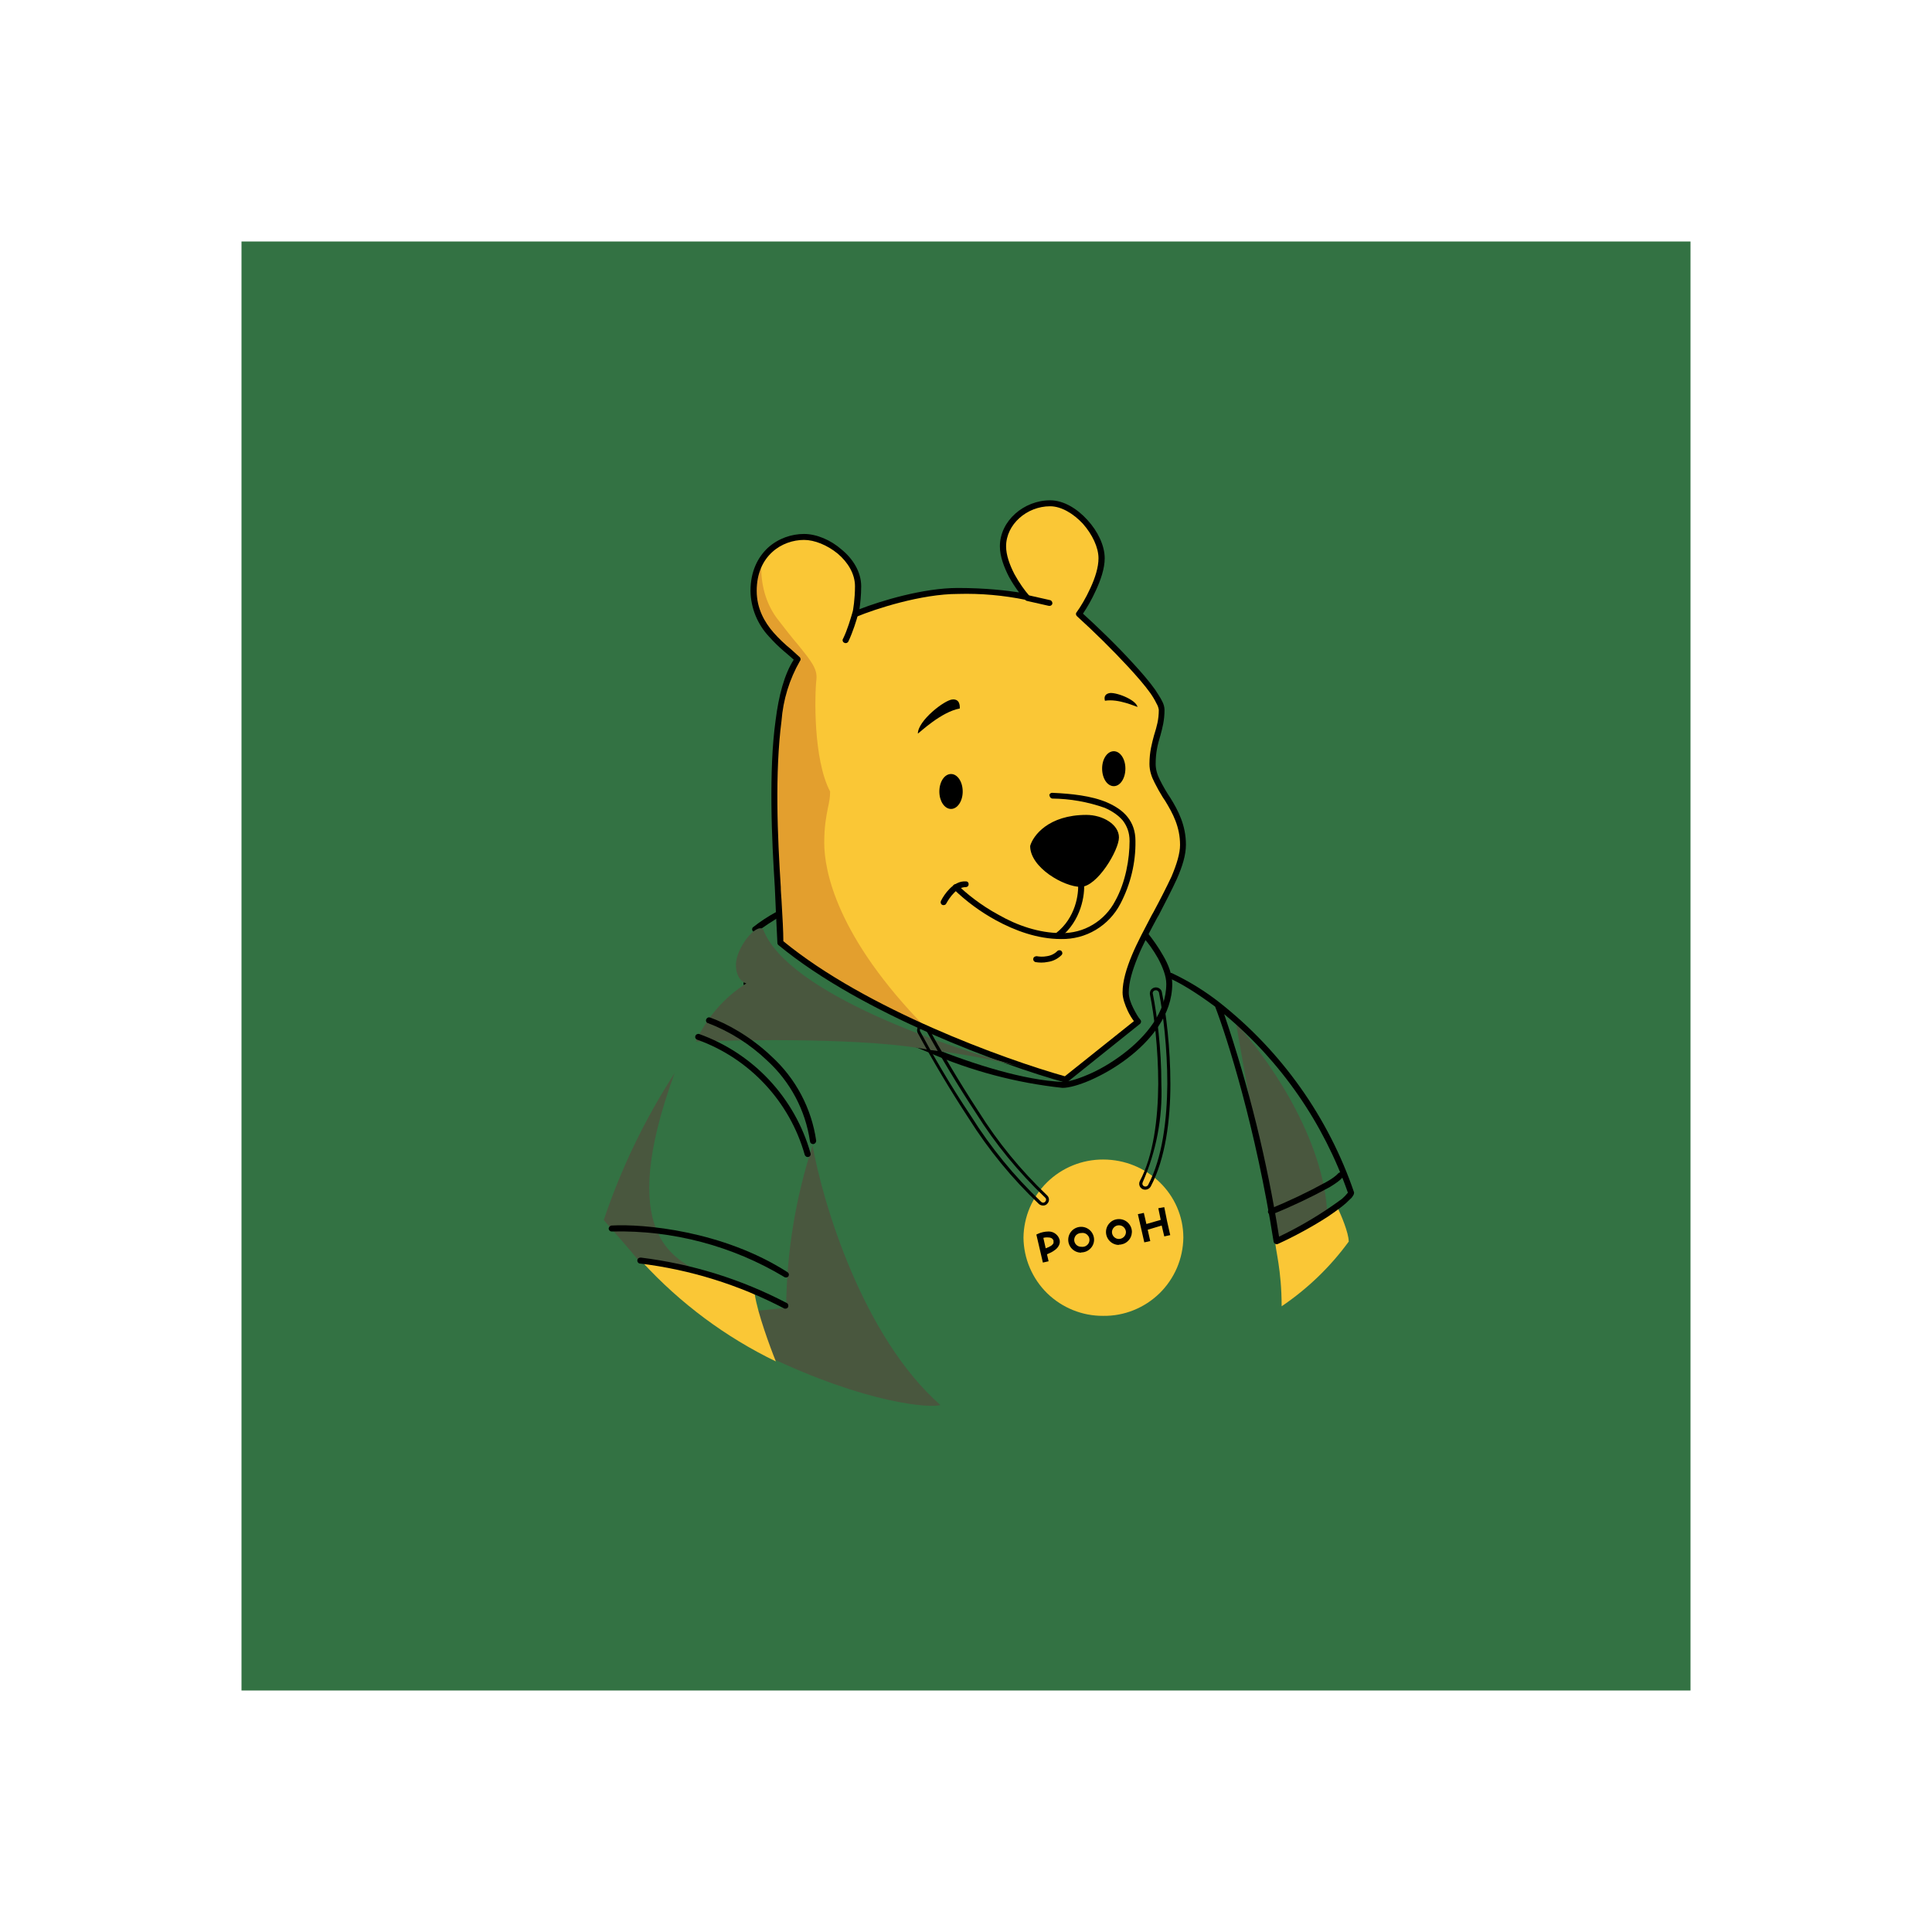 <svg width="24" height="24" viewBox="0 0 24 24" fill="none" xmlns="http://www.w3.org/2000/svg">
<rect x="0" y="0" width="24" height="24" fill="#333333" stroke="none"/>
<g clip-path="url(#clip0_328_54782)">
<path d="M24 0H0V24H24V0Z" fill="white"/>
<path d="M21 3H3V21H21V3Z" fill="white"/>
<path d="M3 3H21V21H3V3Z" fill="#337243"/>
<path d="M9.695 11.711C10.733 12.572 12.492 13.203 13.238 13.411L14.137 12.691C14.086 12.627 13.983 12.466 13.983 12.328C13.983 11.791 14.697 10.959 14.697 10.496C14.697 10.033 14.318 9.789 14.318 9.49C14.318 9.191 14.43 9.082 14.43 8.818C14.43 8.613 13.745 7.938 13.405 7.629C13.501 7.494 13.684 7.169 13.684 6.935C13.684 6.645 13.35 6.25 13.045 6.25C12.739 6.25 12.46 6.491 12.46 6.787C12.46 7.021 12.652 7.304 12.749 7.417C12.47 7.358 12.185 7.332 11.9 7.34C11.434 7.34 10.856 7.532 10.627 7.629C10.637 7.577 10.66 7.442 10.66 7.282C10.66 6.947 10.274 6.671 9.985 6.671C9.699 6.671 9.361 6.877 9.361 7.34C9.361 7.803 9.773 8.047 9.908 8.191C9.425 8.883 9.695 11.142 9.695 11.711Z" fill="#FAC736"/>
<path d="M11.511 12.777C10.868 12.488 10.197 12.125 9.695 11.71C9.695 11.594 9.683 11.408 9.67 11.18C9.615 10.286 9.525 8.74 9.908 8.19C9.882 8.162 9.843 8.129 9.805 8.094C9.628 7.943 9.361 7.712 9.361 7.339C9.361 7.188 9.396 7.062 9.458 6.966C9.445 7.184 9.483 7.451 9.65 7.679C9.756 7.818 9.843 7.927 9.917 8.014C10.078 8.213 10.155 8.309 10.142 8.438C10.12 8.628 10.1 9.428 10.312 9.833C10.312 9.907 10.3 9.968 10.284 10.039C10.264 10.142 10.239 10.264 10.239 10.47C10.239 10.813 10.39 11.639 11.511 12.777Z" fill="#E39F2E"/>
<path d="M13.045 6.289C12.756 6.289 12.498 6.514 12.498 6.787C12.498 6.896 12.543 7.018 12.601 7.131C12.662 7.243 12.733 7.34 12.781 7.394C12.791 7.407 12.791 7.427 12.781 7.439C12.777 7.445 12.771 7.449 12.764 7.451C12.757 7.454 12.75 7.454 12.743 7.452C12.466 7.395 12.183 7.37 11.901 7.378C11.444 7.378 10.872 7.565 10.641 7.661C10.634 7.664 10.627 7.664 10.62 7.663C10.614 7.662 10.607 7.659 10.602 7.655C10.597 7.651 10.593 7.645 10.591 7.639C10.588 7.633 10.588 7.626 10.589 7.619C10.599 7.574 10.621 7.439 10.621 7.282C10.621 7.131 10.535 6.986 10.406 6.877C10.277 6.771 10.117 6.707 9.988 6.707C9.853 6.707 9.705 6.755 9.593 6.858C9.48 6.961 9.4 7.118 9.4 7.34C9.4 7.558 9.496 7.729 9.612 7.861C9.678 7.935 9.75 8.004 9.827 8.066L9.937 8.166C9.946 8.179 9.95 8.198 9.937 8.211C9.806 8.439 9.728 8.694 9.708 8.957C9.667 9.272 9.654 9.635 9.657 9.995C9.66 10.358 9.68 10.715 9.699 11.017C9.699 11.072 9.705 11.126 9.708 11.178C9.721 11.396 9.731 11.576 9.731 11.692C10.76 12.537 12.476 13.158 13.228 13.37L14.086 12.685C14.061 12.653 14.032 12.605 14.009 12.557C13.977 12.486 13.945 12.405 13.945 12.329C13.945 12.187 13.993 12.03 14.061 11.866C14.128 11.705 14.221 11.534 14.308 11.367L14.328 11.332C14.411 11.178 14.488 11.027 14.553 10.889C14.617 10.737 14.659 10.602 14.659 10.496C14.659 10.271 14.569 10.104 14.475 9.95L14.443 9.902C14.407 9.844 14.374 9.785 14.344 9.725C14.305 9.651 14.279 9.574 14.279 9.49C14.279 9.336 14.311 9.23 14.337 9.13L14.34 9.121C14.369 9.027 14.395 8.941 14.395 8.818C14.391 8.79 14.381 8.763 14.366 8.738C14.344 8.693 14.318 8.65 14.289 8.609C14.221 8.513 14.125 8.404 14.019 8.288C13.815 8.068 13.601 7.857 13.379 7.655C13.372 7.649 13.368 7.641 13.366 7.632C13.365 7.623 13.367 7.614 13.373 7.607C13.421 7.542 13.489 7.43 13.546 7.304C13.604 7.179 13.646 7.047 13.646 6.935C13.646 6.8 13.569 6.639 13.453 6.507C13.334 6.379 13.183 6.289 13.045 6.289ZM12.421 6.787C12.421 6.469 12.72 6.215 13.045 6.215C13.215 6.215 13.383 6.321 13.508 6.459C13.636 6.597 13.723 6.777 13.723 6.935C13.723 7.063 13.672 7.208 13.614 7.333C13.562 7.449 13.501 7.552 13.453 7.623C13.623 7.777 13.871 8.015 14.073 8.237C14.183 8.356 14.279 8.468 14.35 8.568C14.382 8.619 14.414 8.664 14.434 8.706C14.456 8.744 14.466 8.786 14.466 8.818C14.466 8.95 14.44 9.043 14.414 9.14L14.411 9.149C14.382 9.246 14.356 9.346 14.356 9.49C14.356 9.558 14.376 9.625 14.411 9.693C14.449 9.769 14.492 9.843 14.54 9.914C14.636 10.069 14.732 10.252 14.732 10.493C14.732 10.622 14.688 10.763 14.62 10.917C14.556 11.059 14.475 11.21 14.395 11.367L14.376 11.399C14.286 11.567 14.196 11.734 14.131 11.895C14.067 12.055 14.022 12.2 14.022 12.329C14.022 12.389 14.045 12.457 14.077 12.521C14.109 12.585 14.141 12.64 14.167 12.669C14.18 12.685 14.176 12.708 14.16 12.72L13.26 13.441C13.256 13.444 13.25 13.446 13.245 13.447C13.239 13.448 13.234 13.448 13.228 13.447C12.479 13.238 10.718 12.605 9.67 11.74C9.666 11.737 9.662 11.732 9.66 11.727C9.658 11.722 9.657 11.717 9.657 11.711C9.645 11.481 9.635 11.251 9.625 11.02C9.606 10.718 9.586 10.358 9.583 9.998C9.58 9.635 9.59 9.268 9.635 8.947C9.673 8.642 9.744 8.375 9.86 8.195C9.833 8.171 9.807 8.147 9.779 8.124L9.741 8.092C9.674 8.035 9.612 7.974 9.554 7.909C9.409 7.755 9.326 7.552 9.323 7.34C9.323 7.099 9.413 6.922 9.541 6.803C9.67 6.687 9.834 6.633 9.988 6.633C10.142 6.633 10.319 6.707 10.454 6.826C10.592 6.938 10.698 7.102 10.698 7.282C10.698 7.398 10.686 7.501 10.676 7.568C10.94 7.465 11.467 7.304 11.898 7.304C12.251 7.304 12.511 7.337 12.659 7.359C12.613 7.298 12.571 7.233 12.534 7.166C12.473 7.047 12.421 6.912 12.421 6.787Z" fill="black"/>
<path d="M7.953 15.683C7.847 15.551 7.606 15.275 7.5 15.156C7.716 14.513 8.012 13.899 8.381 13.33C7.641 15.345 8.4 15.616 8.651 15.789C8.406 15.725 8.136 15.683 7.953 15.683ZM11.682 17.454C10.717 16.602 10.223 14.95 10.094 14.23C9.882 14.881 9.771 15.561 9.766 16.245L9.332 16.291C9.319 16.387 9.345 16.634 9.525 16.843C10.778 17.444 11.566 17.493 11.682 17.454Z" fill="#49573E"/>
<path d="M9.377 16.083C9.41 16.308 9.564 16.729 9.638 16.912C9.013 16.61 8.452 16.192 7.982 15.681C8.445 15.671 9.252 15.999 9.377 16.083Z" fill="#FAC736"/>
<path d="M16.484 15.012C16.41 14.06 15.7 13.083 15.356 12.717C15.494 13.536 15.748 14.861 15.857 15.423L16.426 15.336C16.445 15.288 16.484 15.16 16.484 15.015V15.012Z" fill="#49573E"/>
<path d="M16.757 15.42C16.527 15.736 16.244 16.009 15.921 16.227C15.921 15.771 15.841 15.517 15.841 15.42C15.982 15.369 16.413 15.115 16.612 14.996C16.661 15.093 16.754 15.318 16.754 15.42H16.757Z" fill="#FAC736"/>
<path d="M10.633 7.587C10.653 7.593 10.665 7.613 10.659 7.632C10.643 7.696 10.595 7.85 10.54 7.966C10.538 7.971 10.535 7.975 10.531 7.979C10.528 7.982 10.523 7.985 10.519 7.987C10.514 7.988 10.509 7.989 10.504 7.989C10.498 7.989 10.493 7.988 10.489 7.985C10.484 7.983 10.48 7.98 10.476 7.977C10.473 7.973 10.47 7.968 10.469 7.963C10.467 7.959 10.467 7.953 10.467 7.948C10.468 7.943 10.47 7.938 10.473 7.934C10.527 7.825 10.569 7.677 10.588 7.613C10.592 7.597 10.614 7.58 10.633 7.587ZM12.729 7.423C12.736 7.404 12.755 7.391 12.774 7.394L13.044 7.455C13.063 7.458 13.076 7.481 13.073 7.5C13.07 7.509 13.064 7.517 13.056 7.522C13.047 7.526 13.037 7.528 13.028 7.526L12.758 7.465C12.753 7.464 12.749 7.462 12.745 7.46C12.741 7.457 12.737 7.454 12.735 7.45C12.732 7.446 12.73 7.442 12.729 7.437C12.728 7.432 12.728 7.428 12.729 7.423ZM14.513 12.106C14.523 12.087 14.545 12.081 14.561 12.09C14.77 12.189 14.968 12.311 15.149 12.453C15.922 13.062 16.503 13.882 16.821 14.813C16.821 14.825 16.818 14.838 16.811 14.848C16.805 14.86 16.797 14.87 16.789 14.88L16.718 14.948C16.663 14.996 16.583 15.054 16.493 15.115C16.31 15.234 16.075 15.362 15.876 15.452C15.871 15.455 15.865 15.456 15.86 15.456C15.854 15.456 15.849 15.455 15.844 15.452C15.838 15.45 15.832 15.446 15.829 15.441C15.825 15.436 15.822 15.43 15.821 15.423C15.6 14.015 15.246 12.897 15.095 12.505C14.87 12.338 14.677 12.219 14.532 12.154C14.528 12.153 14.524 12.15 14.52 12.147C14.517 12.143 14.514 12.139 14.512 12.134C14.51 12.13 14.509 12.125 14.51 12.12C14.51 12.115 14.511 12.111 14.513 12.106ZM15.207 12.598C15.513 13.498 15.741 14.423 15.889 15.362C16.163 15.231 16.425 15.074 16.67 14.893C16.697 14.87 16.722 14.844 16.744 14.816C16.442 13.951 15.911 13.184 15.207 12.598Z" fill="black"/>
<path d="M9.695 11.338C9.705 11.357 9.702 11.38 9.682 11.389C9.589 11.446 9.498 11.506 9.409 11.569C9.403 11.576 9.394 11.58 9.384 11.581C9.375 11.581 9.365 11.578 9.358 11.572C9.354 11.569 9.351 11.566 9.348 11.562C9.346 11.558 9.344 11.553 9.343 11.548C9.343 11.543 9.343 11.538 9.345 11.534C9.346 11.529 9.348 11.525 9.351 11.521C9.443 11.448 9.541 11.384 9.644 11.328C9.652 11.323 9.662 11.321 9.671 11.323C9.681 11.325 9.69 11.33 9.695 11.338ZM14.211 11.601C14.215 11.598 14.219 11.595 14.224 11.593C14.229 11.591 14.234 11.59 14.239 11.59C14.244 11.59 14.249 11.591 14.254 11.593C14.258 11.595 14.262 11.598 14.266 11.601C14.314 11.662 14.388 11.762 14.449 11.871C14.514 11.981 14.562 12.106 14.562 12.222C14.562 12.607 14.295 12.929 13.996 13.154C13.857 13.259 13.706 13.347 13.546 13.418C13.405 13.479 13.279 13.514 13.199 13.514C12.622 13.452 12.059 13.302 11.527 13.07C10.962 12.845 10.451 12.588 10.165 12.437C9.715 12.196 9.387 12.219 9.287 12.254C9.278 12.257 9.268 12.257 9.259 12.254C9.25 12.25 9.243 12.243 9.239 12.235C9.237 12.23 9.236 12.225 9.236 12.22C9.236 12.215 9.237 12.21 9.239 12.205C9.241 12.201 9.244 12.197 9.248 12.194C9.252 12.19 9.257 12.188 9.261 12.186C9.387 12.141 9.737 12.125 10.2 12.373C10.639 12.606 11.089 12.816 11.55 13.003C12.112 13.228 12.72 13.418 13.199 13.44C13.263 13.44 13.379 13.408 13.514 13.35C13.652 13.292 13.803 13.205 13.951 13.093C14.24 12.874 14.488 12.572 14.488 12.222C14.488 12.125 14.443 12.013 14.385 11.904C14.327 11.801 14.256 11.704 14.208 11.653C14.205 11.649 14.202 11.645 14.201 11.641C14.199 11.636 14.198 11.631 14.199 11.627C14.199 11.621 14.2 11.617 14.202 11.613C14.205 11.608 14.208 11.604 14.211 11.601ZM16.68 14.571C16.696 14.588 16.696 14.61 16.68 14.623C16.648 14.665 16.584 14.706 16.516 14.748C16.285 14.874 16.047 14.987 15.802 15.086C15.793 15.089 15.784 15.089 15.775 15.085C15.766 15.082 15.758 15.075 15.754 15.066C15.752 15.062 15.751 15.057 15.751 15.052C15.751 15.047 15.752 15.043 15.753 15.038C15.755 15.034 15.758 15.029 15.761 15.026C15.765 15.023 15.769 15.02 15.774 15.018C16.013 14.92 16.247 14.809 16.474 14.684C16.545 14.645 16.596 14.607 16.625 14.575C16.629 14.571 16.633 14.568 16.638 14.566C16.643 14.564 16.648 14.563 16.653 14.563C16.658 14.563 16.663 14.564 16.668 14.566C16.672 14.568 16.676 14.571 16.68 14.575V14.571ZM9.744 15.864C9.098 15.476 8.356 15.28 7.603 15.298C7.593 15.299 7.583 15.296 7.576 15.29C7.568 15.284 7.563 15.275 7.561 15.266C7.561 15.243 7.577 15.227 7.596 15.224C7.992 15.201 8.979 15.288 9.782 15.803C9.801 15.815 9.805 15.835 9.795 15.854C9.789 15.862 9.781 15.867 9.771 15.869C9.762 15.87 9.752 15.869 9.744 15.864Z" fill="black"/>
<path d="M11.543 13.042C10.795 12.894 9.3 12.913 8.644 12.939C8.778 12.642 8.996 12.39 9.271 12.216C9.229 12.206 9.142 12.148 9.142 11.984C9.142 11.779 9.39 11.464 9.48 11.544C9.779 12.338 11.794 13.029 12.765 13.273C12.364 13.167 11.956 13.09 11.543 13.042Z" fill="#49573E"/>
<path d="M8.638 12.868C8.644 12.852 8.663 12.839 8.686 12.845C9.017 12.964 9.316 13.16 9.556 13.417C9.796 13.674 9.972 13.985 10.068 14.324C10.07 14.329 10.071 14.334 10.071 14.339C10.07 14.345 10.069 14.35 10.066 14.354C10.064 14.359 10.061 14.363 10.056 14.366C10.052 14.369 10.047 14.371 10.042 14.372C10.033 14.374 10.023 14.373 10.015 14.368C10.007 14.363 10 14.355 9.997 14.347C9.905 14.019 9.735 13.719 9.503 13.47C9.271 13.221 8.983 13.031 8.663 12.916C8.659 12.915 8.654 12.913 8.65 12.91C8.646 12.907 8.643 12.903 8.641 12.899C8.638 12.895 8.637 12.89 8.636 12.886C8.636 12.881 8.636 12.876 8.638 12.871V12.868Z" fill="black"/>
<path d="M8.773 12.662C8.777 12.653 8.784 12.646 8.793 12.641C8.802 12.637 8.812 12.637 8.821 12.64C9.017 12.71 9.316 12.868 9.583 13.122C9.884 13.396 10.081 13.767 10.139 14.17C10.139 14.189 10.126 14.208 10.107 14.212C10.102 14.213 10.097 14.212 10.092 14.211C10.087 14.21 10.082 14.208 10.078 14.205C10.073 14.202 10.07 14.198 10.067 14.194C10.065 14.19 10.063 14.184 10.062 14.179C10.006 13.792 9.817 13.437 9.528 13.173C9.317 12.972 9.068 12.814 8.796 12.71C8.791 12.709 8.786 12.707 8.782 12.703C8.779 12.7 8.775 12.696 8.773 12.691C8.771 12.687 8.77 12.682 8.77 12.677C8.77 12.672 8.771 12.667 8.773 12.662ZM13.495 10.123C13.025 10.123 12.833 10.38 12.797 10.509C12.797 10.779 13.218 11.017 13.424 11.017C13.63 11.017 13.9 10.56 13.9 10.403C13.9 10.242 13.7 10.123 13.495 10.123ZM13.186 11.814C13.199 11.827 13.202 11.849 13.186 11.865C13.141 11.91 13.082 11.94 13.019 11.949C12.958 11.962 12.903 11.958 12.868 11.952C12.863 11.952 12.858 11.95 12.854 11.948C12.85 11.945 12.846 11.942 12.843 11.938C12.84 11.934 12.837 11.93 12.836 11.925C12.835 11.92 12.835 11.915 12.836 11.91C12.836 11.891 12.858 11.878 12.878 11.878C12.91 11.884 12.955 11.888 13.006 11.878C13.055 11.871 13.1 11.849 13.135 11.814C13.142 11.807 13.151 11.804 13.161 11.804C13.17 11.804 13.179 11.807 13.186 11.814ZM11.852 11.091C11.807 11.136 11.775 11.187 11.756 11.222C11.752 11.231 11.745 11.238 11.736 11.241C11.726 11.245 11.717 11.245 11.708 11.242C11.703 11.24 11.699 11.237 11.695 11.234C11.692 11.23 11.689 11.226 11.688 11.222C11.686 11.217 11.685 11.212 11.685 11.207C11.685 11.203 11.686 11.198 11.688 11.193C11.708 11.152 11.746 11.091 11.798 11.039C11.849 10.988 11.917 10.943 12 10.949C12.019 10.949 12.036 10.965 12.032 10.988C12.032 11.007 12.016 11.02 11.997 11.02C11.945 11.02 11.894 11.046 11.852 11.091Z" fill="black"/>
<path d="M13.035 9.881C13.035 9.862 13.054 9.846 13.077 9.849C13.302 9.859 13.556 9.884 13.752 9.968C13.855 10.013 13.945 10.071 14.006 10.148C14.07 10.228 14.105 10.325 14.105 10.447C14.109 10.718 14.044 10.985 13.919 11.225C13.849 11.36 13.743 11.473 13.612 11.551C13.482 11.629 13.332 11.668 13.18 11.665C12.887 11.665 12.604 11.559 12.37 11.431C12.178 11.326 12.002 11.196 11.846 11.045C11.842 11.041 11.84 11.037 11.838 11.033C11.836 11.029 11.835 11.024 11.835 11.019C11.835 11.014 11.836 11.009 11.838 11.005C11.84 11.001 11.842 10.997 11.846 10.993C11.853 10.987 11.862 10.983 11.872 10.983C11.881 10.983 11.89 10.987 11.897 10.993C11.994 11.09 12.18 11.244 12.408 11.366C12.633 11.495 12.907 11.591 13.18 11.591C13.319 11.594 13.456 11.559 13.575 11.487C13.694 11.416 13.791 11.313 13.855 11.189C13.983 10.958 14.032 10.669 14.032 10.447C14.032 10.341 13.999 10.26 13.948 10.193C13.893 10.129 13.819 10.077 13.723 10.035C13.513 9.961 13.293 9.922 13.07 9.92C13.061 9.918 13.053 9.913 13.047 9.906C13.041 9.899 13.038 9.89 13.038 9.881H13.035Z" fill="black"/>
<path d="M13.424 10.939C13.447 10.936 13.466 10.952 13.466 10.971C13.479 11.109 13.434 11.44 13.167 11.649C13.163 11.652 13.158 11.655 13.153 11.656C13.149 11.658 13.143 11.658 13.138 11.658C13.133 11.657 13.128 11.655 13.124 11.653C13.12 11.65 13.116 11.647 13.113 11.643C13.109 11.639 13.107 11.635 13.106 11.63C13.104 11.625 13.104 11.62 13.104 11.616C13.105 11.611 13.107 11.606 13.109 11.602C13.112 11.598 13.115 11.594 13.119 11.591C13.363 11.402 13.402 11.103 13.392 10.977C13.392 10.958 13.405 10.939 13.424 10.936V10.939ZM11.959 9.833C11.959 9.952 11.894 10.049 11.814 10.049C11.733 10.049 11.669 9.952 11.669 9.833C11.669 9.711 11.733 9.615 11.814 9.615C11.894 9.615 11.959 9.711 11.959 9.833ZM13.98 9.547C13.98 9.669 13.916 9.766 13.836 9.766C13.755 9.766 13.691 9.669 13.691 9.547C13.691 9.428 13.755 9.332 13.836 9.332C13.916 9.332 13.98 9.428 13.98 9.547ZM11.923 8.801C11.692 8.843 11.428 9.097 11.402 9.113C11.402 8.952 11.737 8.692 11.833 8.689C11.929 8.682 11.923 8.779 11.923 8.801ZM13.726 8.705C13.893 8.676 14.112 8.779 14.131 8.782C14.109 8.686 13.842 8.589 13.774 8.612C13.704 8.631 13.723 8.689 13.726 8.705ZM7.918 15.654C7.918 15.635 7.937 15.622 7.96 15.622C8.594 15.7 9.21 15.891 9.776 16.188C9.792 16.197 9.798 16.22 9.789 16.239C9.784 16.248 9.775 16.253 9.766 16.256C9.756 16.258 9.746 16.257 9.737 16.252C9.18 15.961 8.575 15.772 7.95 15.696C7.945 15.696 7.94 15.694 7.936 15.692C7.932 15.69 7.928 15.686 7.925 15.682C7.922 15.678 7.92 15.674 7.918 15.669C7.917 15.664 7.917 15.659 7.918 15.654Z" fill="black"/>
<path d="M14.7 15.375C14.698 15.504 14.671 15.632 14.62 15.751C14.569 15.869 14.495 15.977 14.403 16.067C14.31 16.157 14.201 16.228 14.081 16.276C13.961 16.324 13.833 16.348 13.704 16.346C13.444 16.348 13.194 16.246 13.008 16.065C12.823 15.883 12.717 15.635 12.714 15.375C12.717 15.115 12.823 14.867 13.008 14.686C13.194 14.504 13.444 14.403 13.704 14.404C14.253 14.404 14.7 14.838 14.7 15.375Z" fill="#FAC736"/>
<path d="M11.428 12.733C11.446 12.724 11.466 12.722 11.486 12.728C11.505 12.734 11.521 12.747 11.531 12.765C11.666 13.012 11.894 13.408 12.157 13.809C12.396 14.19 12.681 14.538 13.006 14.848C13.038 14.877 13.038 14.922 13.012 14.95C12.987 14.983 12.938 14.983 12.906 14.957C12.571 14.639 12.278 14.281 12.032 13.89C11.806 13.545 11.595 13.191 11.399 12.829C11.391 12.812 11.39 12.792 11.396 12.774C11.402 12.757 11.414 12.742 11.431 12.733H11.428ZM11.495 12.781C11.49 12.773 11.483 12.767 11.474 12.764C11.465 12.761 11.456 12.761 11.447 12.765C11.443 12.767 11.439 12.77 11.436 12.773C11.433 12.777 11.43 12.781 11.429 12.786C11.427 12.79 11.427 12.795 11.427 12.8C11.427 12.804 11.429 12.809 11.431 12.813C11.566 13.064 11.794 13.466 12.064 13.867C12.308 14.256 12.6 14.612 12.932 14.928C12.948 14.944 12.971 14.944 12.983 14.928C12.987 14.925 12.99 14.921 12.992 14.916C12.993 14.912 12.995 14.907 12.995 14.902C12.995 14.898 12.993 14.893 12.992 14.888C12.99 14.884 12.987 14.88 12.983 14.877C12.655 14.565 12.366 14.213 12.125 13.829C11.901 13.489 11.691 13.139 11.495 12.781ZM14.192 14.771C14.183 14.766 14.176 14.76 14.169 14.753C14.163 14.745 14.158 14.737 14.155 14.727C14.152 14.718 14.151 14.708 14.152 14.699C14.153 14.689 14.155 14.68 14.16 14.671C14.327 14.356 14.385 13.906 14.388 13.466C14.388 13.025 14.337 12.604 14.285 12.354C14.283 12.344 14.284 12.334 14.286 12.324C14.288 12.314 14.292 12.305 14.297 12.297C14.303 12.289 14.31 12.282 14.319 12.277C14.327 12.272 14.336 12.268 14.346 12.267C14.385 12.26 14.427 12.286 14.433 12.324C14.485 12.585 14.539 13.015 14.539 13.466C14.539 13.915 14.478 14.391 14.295 14.739C14.285 14.756 14.269 14.769 14.25 14.775C14.231 14.781 14.21 14.78 14.192 14.771ZM14.398 12.334C14.397 12.329 14.395 12.324 14.392 12.32C14.39 12.315 14.386 12.312 14.382 12.309C14.378 12.306 14.373 12.303 14.368 12.302C14.363 12.301 14.358 12.301 14.353 12.302C14.347 12.302 14.342 12.304 14.338 12.306C14.333 12.309 14.329 12.312 14.326 12.317C14.323 12.321 14.321 12.326 14.32 12.331C14.319 12.336 14.319 12.342 14.321 12.347C14.372 12.601 14.427 13.022 14.427 13.466C14.443 13.885 14.364 14.303 14.195 14.687C14.186 14.706 14.192 14.726 14.211 14.735C14.227 14.745 14.253 14.739 14.263 14.719C14.44 14.382 14.497 13.912 14.501 13.466C14.501 13.019 14.449 12.591 14.398 12.334Z" fill="black"/>
<path fill-rule="evenodd" clip-rule="evenodd" d="M12.961 15.378L12.99 15.507C13.014 15.499 13.037 15.488 13.058 15.475C13.07 15.466 13.08 15.456 13.087 15.443V15.41C13.074 15.381 13.051 15.372 13.022 15.372C13.001 15.37 12.979 15.372 12.958 15.378H12.961ZM13.006 15.581C13.038 15.568 13.074 15.552 13.103 15.529C13.127 15.513 13.145 15.491 13.157 15.465C13.163 15.451 13.166 15.436 13.165 15.421C13.165 15.406 13.161 15.392 13.154 15.378C13.143 15.354 13.124 15.334 13.101 15.319C13.079 15.305 13.052 15.298 13.026 15.298C12.977 15.298 12.929 15.311 12.9 15.324L12.874 15.336L12.955 15.684L13.026 15.668L13.006 15.581ZM13.431 15.488C13.443 15.49 13.456 15.489 13.469 15.486C13.481 15.483 13.492 15.477 13.502 15.469C13.512 15.461 13.52 15.451 13.526 15.439C13.531 15.428 13.534 15.415 13.534 15.402C13.534 15.389 13.531 15.377 13.526 15.365C13.52 15.354 13.512 15.344 13.502 15.335C13.492 15.327 13.481 15.321 13.469 15.318C13.456 15.315 13.443 15.315 13.431 15.317C13.408 15.317 13.387 15.326 13.37 15.341C13.354 15.357 13.345 15.378 13.344 15.401C13.344 15.449 13.382 15.488 13.431 15.488ZM13.431 15.558C13.473 15.558 13.513 15.542 13.543 15.512C13.573 15.483 13.591 15.443 13.591 15.401C13.591 15.358 13.574 15.317 13.544 15.287C13.514 15.257 13.473 15.24 13.431 15.24C13.388 15.24 13.347 15.257 13.317 15.287C13.287 15.317 13.27 15.358 13.27 15.401C13.27 15.488 13.341 15.561 13.431 15.561V15.558ZM13.897 15.391C13.948 15.391 13.987 15.352 13.987 15.304C13.986 15.282 13.976 15.261 13.96 15.245C13.944 15.229 13.922 15.221 13.9 15.221C13.877 15.221 13.856 15.229 13.84 15.245C13.823 15.261 13.814 15.282 13.813 15.304C13.813 15.352 13.852 15.391 13.9 15.391H13.897ZM13.897 15.462C13.918 15.462 13.939 15.458 13.958 15.451C13.978 15.443 13.996 15.432 14.011 15.417C14.027 15.402 14.039 15.385 14.047 15.366C14.056 15.346 14.06 15.325 14.061 15.304C14.061 15.262 14.044 15.221 14.014 15.191C13.983 15.16 13.943 15.144 13.9 15.144C13.857 15.144 13.816 15.16 13.786 15.191C13.756 15.221 13.739 15.262 13.739 15.304C13.739 15.391 13.81 15.465 13.9 15.465L13.897 15.462Z" fill="black"/>
<path d="M14.418 15.15L14.389 15.009L14.463 14.996L14.498 15.17L14.537 15.343L14.463 15.359L14.431 15.224L14.257 15.276L14.289 15.417L14.215 15.433L14.135 15.083L14.209 15.067L14.241 15.205L14.418 15.154V15.15Z" fill="black"/>
</g>
<defs>
<clipPath id="clip0_328_54782">
<rect width="24" height="24" fill="white"/>
</clipPath>
</defs>
</svg>
